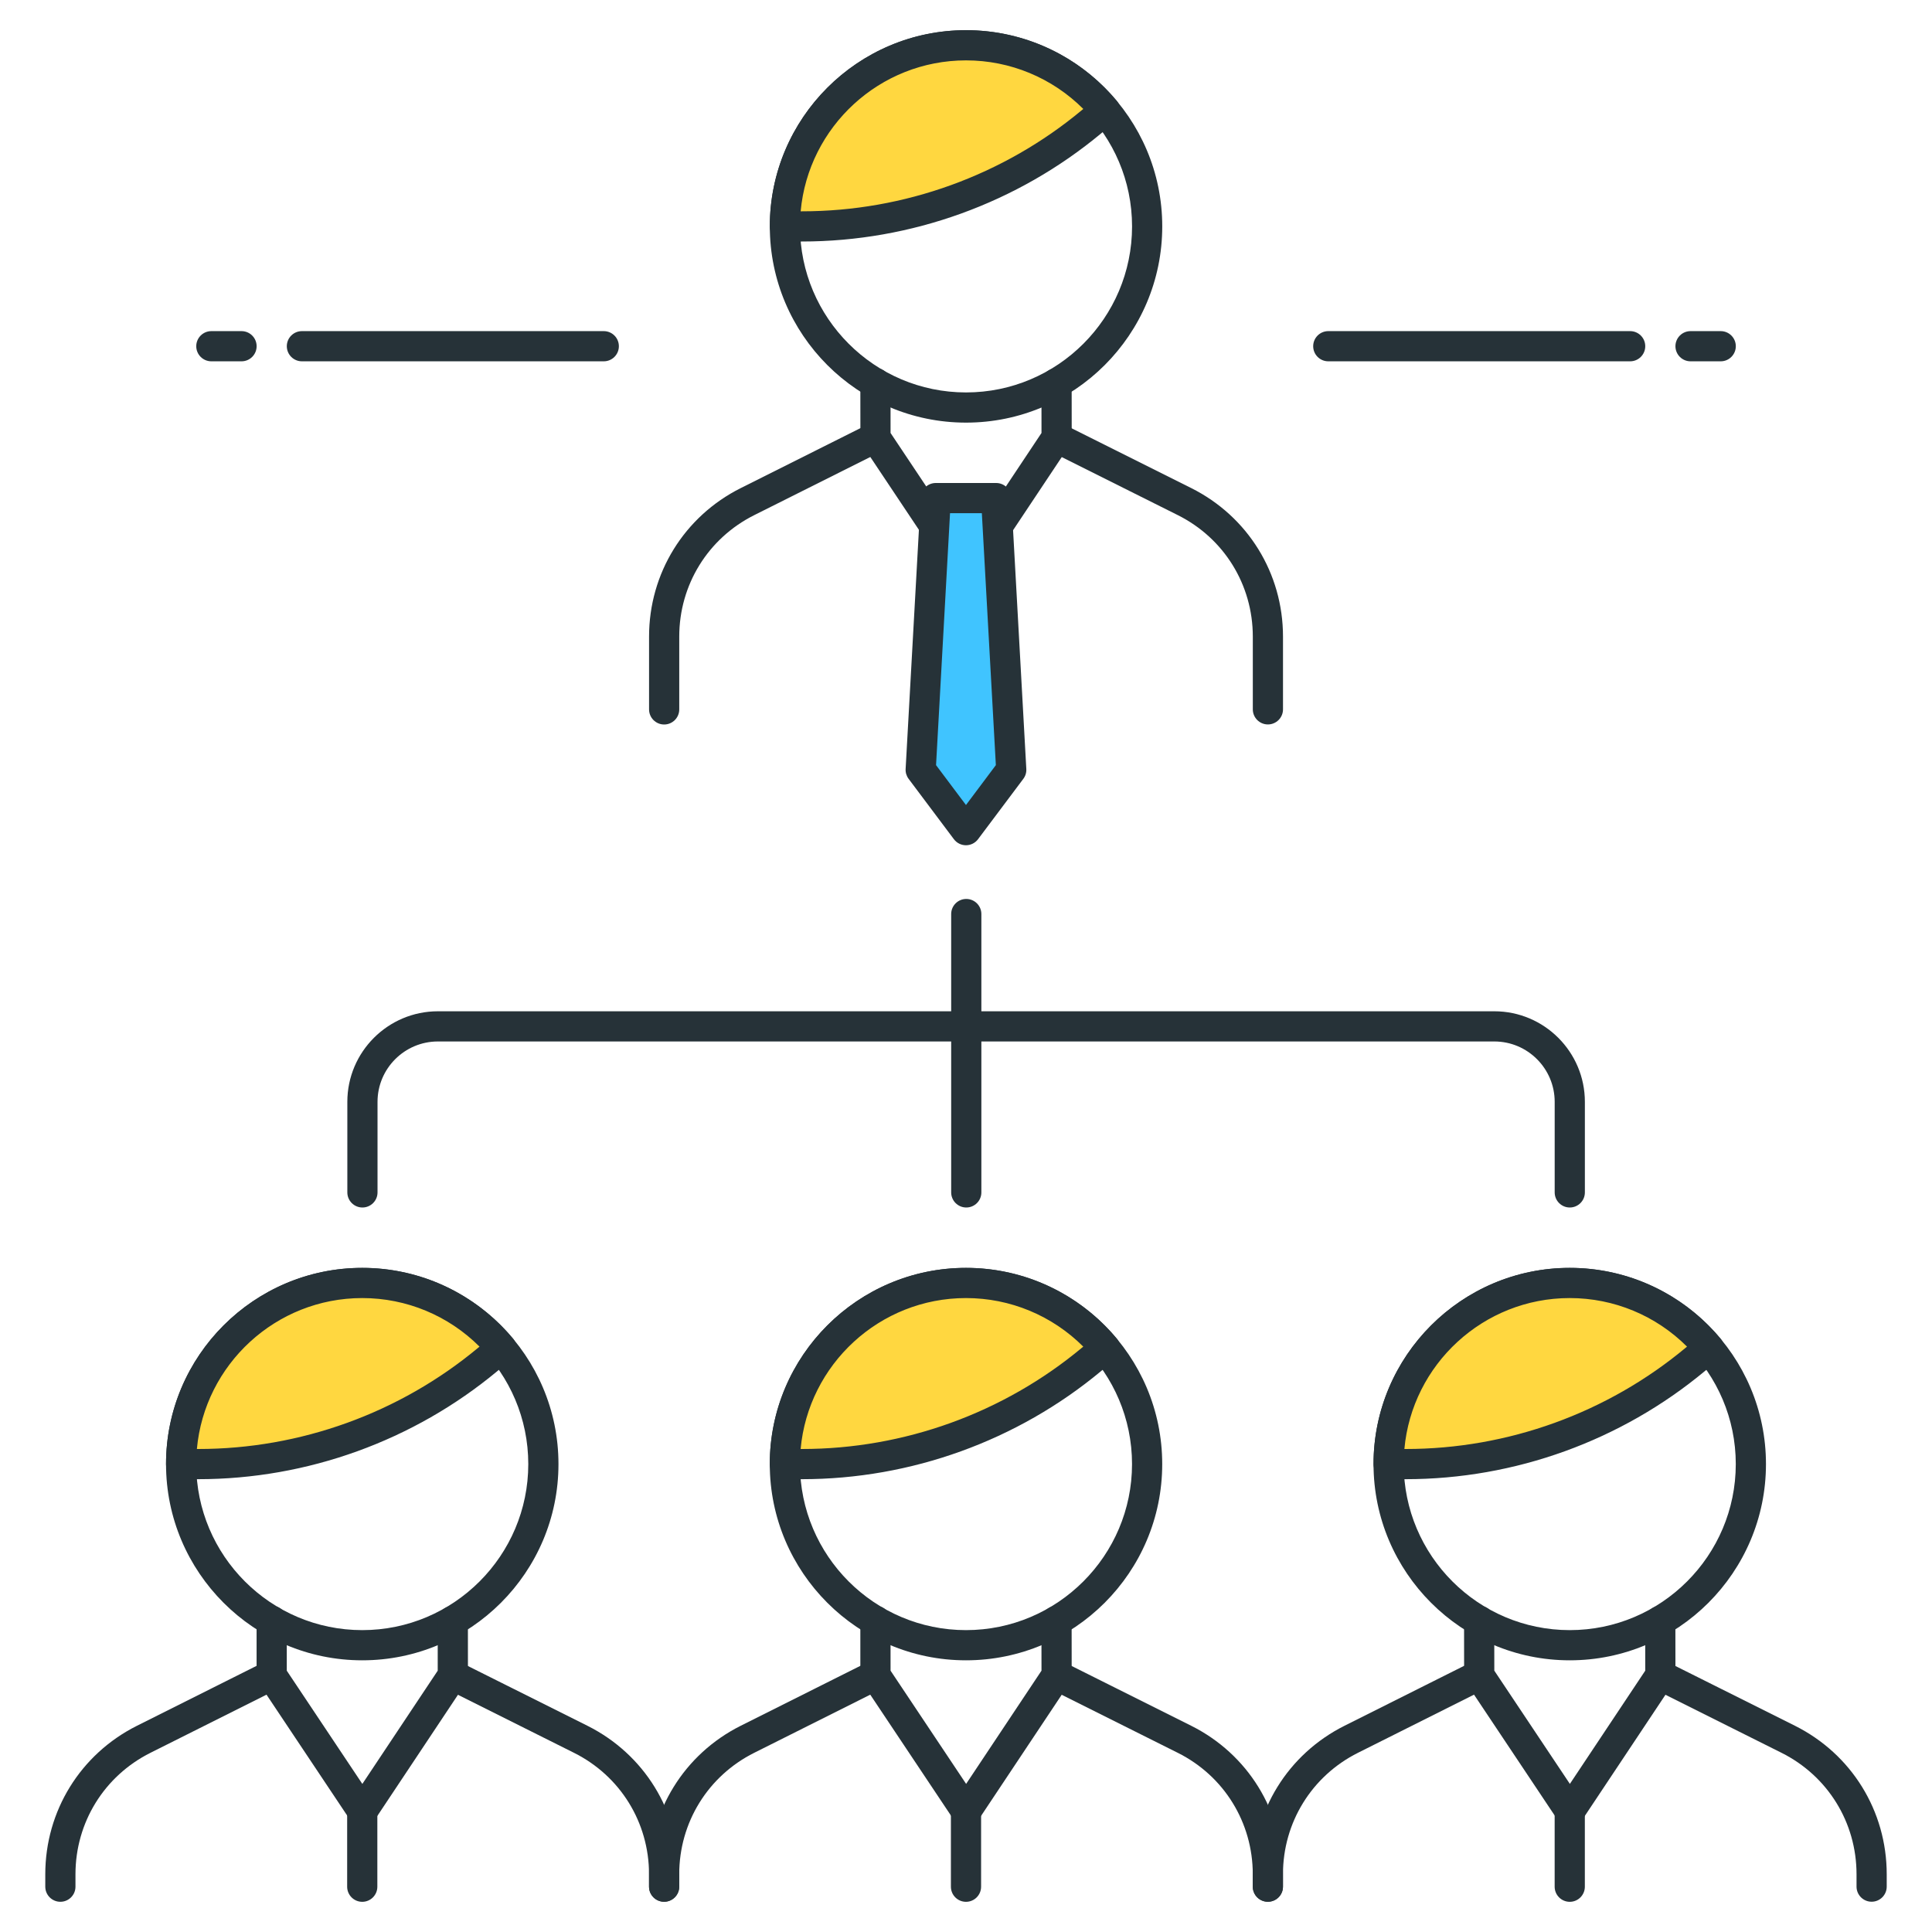 <?xml version="1.0" encoding="utf-8"?>
<!-- Generator: Adobe Illustrator 21.1.0, SVG Export Plug-In . SVG Version: 6.00 Build 0)  -->
<svg version="1.1" id="Layer_1" xmlns="http://www.w3.org/2000/svg" xmlns:xlink="http://www.w3.org/1999/xlink" x="0px" y="0px"
	 viewBox="0 0 64 64" style="enable-background:new 0 0 64 64;" xml:space="preserve">
<style type="text/css">
	.st0{fill:#263238;}
	.st1{fill:#FFD740;}
	.st2{fill:#40C4FF;}
	.st3{fill:#FF5252;}
	.st4{fill:#4DB6AC;}
	.st5{fill:#FFFFFF;}
	.st6{fill:#37474F;}
	.st7{fill:#4FC3F7;}
</style>
<g>
	<g>
		<path class="st0" d="M20.001,11.969h-10c-0.276,0-0.5-0.224-0.5-0.5s0.224-0.5,0.5-0.5h10c0.276,0,0.5,0.224,0.5,0.5
			S20.277,11.969,20.001,11.969z"/>
	</g>
	<g>
		<path class="st0" d="M8.001,11.969h-1c-0.276,0-0.5-0.224-0.5-0.5s0.224-0.5,0.5-0.5h1c0.276,0,0.5,0.224,0.5,0.5
			S8.277,11.969,8.001,11.969z"/>
	</g>
	<g>
		<path class="st0" d="M54.001,11.969h-10c-0.276,0-0.5-0.224-0.5-0.5s0.224-0.5,0.5-0.5h10c0.276,0,0.5,0.224,0.5,0.5
			S54.277,11.969,54.001,11.969z"/>
	</g>
	<g>
		<path class="st0" d="M57.001,11.969h-1c-0.276,0-0.5-0.224-0.5-0.5s0.224-0.5,0.5-0.5h1c0.276,0,0.5,0.224,0.5,0.5
			S57.277,11.969,57.001,11.969z"/>
	</g>
	<g>
		<path class="st0" d="M32.009,40c-0.276,0-0.5-0.224-0.5-0.5v-9.221c0-0.276,0.224-0.5,0.5-0.5s0.5,0.224,0.5,0.5V39.5
			C32.509,39.776,32.286,40,32.009,40z"/>
	</g>
	<g>
		<path class="st0" d="M52.001,40c-0.276,0-0.5-0.224-0.5-0.5v-3c0-1.103-0.897-2-2-2H14.506c-1.103,0-2,0.897-2,2v3
			c0,0.276-0.224,0.5-0.5,0.5s-0.5-0.224-0.5-0.5v-3c0-1.654,1.346-3,3-3h34.995c1.654,0,3,1.346,3,3v3
			C52.501,39.776,52.277,40,52.001,40z"/>
	</g>
	<g>
		<path class="st0" d="M52,55c-3.584,0-6.5-2.916-6.5-6.5S48.416,42,52,42s6.5,2.916,6.5,6.5S55.584,55,52,55z M52,43
			c-3.032,0-5.5,2.468-5.5,5.5S48.968,54,52,54s5.5-2.468,5.5-5.5S55.032,43,52,43z"/>
	</g>
	<g>
		<path class="st1" d="M56.16,45.031l0.447-0.372C55.507,43.34,53.852,42.5,52,42.5c-3.314,0-6,2.686-6,6h0.566
			C50.072,48.5,53.466,47.273,56.16,45.031z"/>
		<path class="st0" d="M46.566,49H46c-0.276,0-0.5-0.224-0.5-0.5c0-3.584,2.916-6.5,6.5-6.5c1.932,0,3.75,0.853,4.991,2.339
			c0.085,0.102,0.126,0.233,0.114,0.365c-0.012,0.133-0.076,0.255-0.179,0.34l-0.447,0.372l0,0C53.701,47.727,50.181,49,46.566,49z
			 M46.522,48h0.044c3.381,0,6.675-1.19,9.274-3.354l0.045-0.037C54.856,43.581,53.466,43,52,43C49.136,43,46.775,45.2,46.522,48z
			 M56.16,45.031h0.01H56.16z"/>
	</g>
	<g>
		<path class="st0" d="M52.005,60.496c-0.167,0-0.323-0.083-0.416-0.223l-3.004-4.501c-0.055-0.082-0.084-0.178-0.084-0.276
			l-0.002-1.804c0-0.276,0.224-0.501,0.499-0.501c0.001,0,0.001,0,0.001,0c0.276,0,0.5,0.224,0.5,0.499l0.002,1.653l2.503,3.751
			l2.497-3.751l-0.002-1.646c0-0.276,0.224-0.501,0.499-0.501c0.001,0,0.001,0,0.001,0c0.276,0,0.5,0.224,0.5,0.499l0.002,1.798
			c0,0.1-0.029,0.196-0.084,0.278l-2.996,4.501C52.328,60.412,52.173,60.496,52.005,60.496L52.005,60.496z"/>
	</g>
	<g>
		<path class="st0" d="M62,62.997c-0.276,0-0.5-0.224-0.5-0.5v-0.41c0-1.715-0.953-3.258-2.487-4.024l-4.236-2.118
			c-0.247-0.124-0.347-0.424-0.224-0.671c0.125-0.246,0.424-0.347,0.671-0.224l4.236,2.118c1.875,0.938,3.04,2.822,3.04,4.919v0.41
			C62.5,62.773,62.276,62.997,62,62.997z"/>
	</g>
	<g>
		<path class="st0" d="M42,62.999c-0.276,0-0.5-0.224-0.5-0.5v-0.412c0-2.095,1.164-3.979,3.037-4.918l4.235-2.122
			c0.244-0.124,0.547-0.024,0.671,0.224c0.123,0.246,0.023,0.547-0.224,0.671l-4.235,2.122c-1.532,0.768-2.484,2.31-2.484,4.023
			v0.412C42.5,62.775,42.276,62.999,42,62.999z"/>
	</g>
	<g>
		<path class="st0" d="M52,63c-0.276,0-0.5-0.224-0.5-0.5v-2.504c0-0.276,0.224-0.5,0.5-0.5s0.5,0.224,0.5,0.5V62.5
			C52.5,62.776,52.276,63,52,63z"/>
	</g>
	<g>
		<path class="st0" d="M32,55c-3.584,0-6.5-2.916-6.5-6.5S28.416,42,32,42s6.5,2.916,6.5,6.5S35.584,55,32,55z M32,43
			c-3.033,0-5.5,2.468-5.5,5.5S28.967,54,32,54c3.032,0,5.5-2.468,5.5-5.5S35.032,43,32,43z"/>
	</g>
	<g>
		<path class="st1" d="M36.16,45.031l0.447-0.372C35.507,43.34,33.852,42.5,32,42.5c-3.314,0-6,2.686-6,6h0.566
			C30.072,48.5,33.466,47.273,36.16,45.031z"/>
		<path class="st0" d="M26.566,49H26c-0.276,0-0.5-0.224-0.5-0.5c0-3.584,2.916-6.5,6.5-6.5c1.932,0,3.75,0.853,4.991,2.339
			c0.085,0.102,0.126,0.233,0.114,0.365c-0.012,0.133-0.076,0.255-0.179,0.34l-0.447,0.372l0,0C33.701,47.727,30.181,49,26.566,49z
			 M26.522,48h0.044c3.381,0,6.675-1.19,9.274-3.354l0.045-0.037C34.856,43.581,33.466,43,32,43C29.136,43,26.776,45.2,26.522,48z
			 M36.16,45.031h0.01H36.16z"/>
	</g>
	<g>
		<path class="st0" d="M32.004,60.496c-0.167,0-0.323-0.083-0.416-0.223l-3.004-4.501C28.53,55.69,28.5,55.594,28.5,55.495
			L28.5,53.691c0-0.275,0.224-0.5,0.5-0.5c0,0,0,0,0,0c0.276,0,0.5,0.224,0.5,0.5l0.001,1.652l2.503,3.751l2.497-3.751l-0.002-1.646
			c0-0.276,0.224-0.501,0.499-0.501c0.001,0,0.001,0,0.001,0c0.276,0,0.5,0.224,0.5,0.499l0.002,1.798
			c0,0.1-0.029,0.196-0.084,0.278l-2.997,4.501C32.328,60.412,32.172,60.496,32.004,60.496
			C32.004,60.496,32.004,60.496,32.004,60.496z"/>
	</g>
	<g>
		<path class="st0" d="M42,62.997c-0.276,0-0.5-0.224-0.5-0.5v-0.41c0-1.715-0.953-3.258-2.487-4.024l-4.236-2.118
			c-0.247-0.124-0.347-0.424-0.224-0.671c0.124-0.246,0.424-0.347,0.671-0.224l4.236,2.118c1.875,0.938,3.04,2.822,3.04,4.919v0.41
			C42.5,62.773,42.276,62.997,42,62.997z"/>
	</g>
	<g>
		<path class="st0" d="M22,62.999c-0.276,0-0.5-0.224-0.5-0.5v-0.412c0-2.095,1.164-3.979,3.036-4.918l4.236-2.122
			c0.249-0.125,0.548-0.024,0.671,0.224c0.124,0.246,0.023,0.547-0.223,0.671l-4.236,2.122c-1.533,0.768-2.484,2.31-2.484,4.023
			v0.412C22.5,62.775,22.276,62.999,22,62.999z"/>
	</g>
	<g>
		<path class="st0" d="M32,63c-0.276,0-0.5-0.224-0.5-0.5v-2.504c0-0.276,0.224-0.5,0.5-0.5s0.5,0.224,0.5,0.5V62.5
			C32.5,62.776,32.276,63,32,63z"/>
	</g>
	<g>
		<path class="st0" d="M12,55c-3.584,0-6.5-2.916-6.5-6.5S8.416,42,12,42s6.5,2.916,6.5,6.5S15.584,55,12,55z M12,43
			c-3.033,0-5.5,2.468-5.5,5.5S8.967,54,12,54s5.5-2.468,5.5-5.5S15.033,43,12,43z"/>
	</g>
	<g>
		<path class="st1" d="M16.16,45.031l0.447-0.372C15.507,43.34,13.852,42.5,12,42.5c-3.314,0-6,2.686-6,6h0.566
			C10.072,48.5,13.466,47.273,16.16,45.031z"/>
		<path class="st0" d="M6.566,49H6c-0.276,0-0.5-0.224-0.5-0.5c0-3.584,2.916-6.5,6.5-6.5c1.931,0,3.75,0.853,4.991,2.339
			c0.085,0.102,0.126,0.233,0.114,0.365c-0.012,0.133-0.076,0.255-0.178,0.34l-0.447,0.372l0,0C13.701,47.727,10.181,49,6.566,49z
			 M6.522,48h0.044c3.381,0,6.674-1.19,9.274-3.354l0.045-0.037C14.856,43.581,13.466,43,12,43C9.136,43,6.776,45.2,6.522,48z
			 M16.16,45.031h0.01H16.16z"/>
	</g>
	<g>
		<path class="st0" d="M12.004,60.496c-0.167,0-0.323-0.083-0.416-0.223l-3.004-4.501C8.53,55.69,8.5,55.594,8.5,55.495L8.5,53.691
			c0-0.275,0.224-0.5,0.5-0.5c0,0,0,0,0,0c0.276,0,0.5,0.224,0.5,0.5L9.5,55.344l2.503,3.751l2.497-3.751L14.5,53.697
			c0-0.275,0.224-0.5,0.5-0.5c0,0,0,0,0,0c0.276,0,0.5,0.224,0.5,0.5l0.001,1.798c0,0.099-0.029,0.195-0.084,0.277l-2.996,4.501
			C12.328,60.412,12.172,60.496,12.004,60.496C12.004,60.496,12.004,60.496,12.004,60.496z"/>
	</g>
	<g>
		<path class="st0" d="M22,62.997c-0.276,0-0.5-0.224-0.5-0.5v-0.41c0-1.716-0.953-3.258-2.488-4.024l-4.236-2.118
			c-0.247-0.124-0.347-0.424-0.224-0.671c0.124-0.246,0.424-0.348,0.671-0.224l4.236,2.118c1.875,0.938,3.041,2.822,3.041,4.919
			v0.41C22.5,62.773,22.276,62.997,22,62.997z"/>
	</g>
	<g>
		<path class="st0" d="M2,62.999c-0.276,0-0.5-0.224-0.5-0.5v-0.412c0-2.095,1.164-3.979,3.036-4.918l4.236-2.122
			c0.248-0.125,0.547-0.024,0.671,0.224c0.124,0.246,0.023,0.547-0.223,0.671l-4.236,2.122C3.452,58.831,2.5,60.373,2.5,62.087
			v0.412C2.5,62.775,2.276,62.999,2,62.999z"/>
	</g>
	<g>
		<path class="st0" d="M12,63c-0.276,0-0.5-0.224-0.5-0.5v-2.504c0-0.276,0.224-0.5,0.5-0.5s0.5,0.224,0.5,0.5V62.5
			C12.5,62.776,12.276,63,12,63z"/>
	</g>
	<g>
		<path class="st0" d="M32.001,14c-3.584,0-6.5-2.916-6.5-6.5s2.916-6.5,6.5-6.5s6.5,2.916,6.5,6.5S35.585,14,32.001,14z M32.001,2
			c-3.033,0-5.5,2.468-5.5,5.5s2.467,5.5,5.5,5.5c3.032,0,5.5-2.468,5.5-5.5S35.033,2,32.001,2z"/>
	</g>
	<g>
		<path class="st1" d="M36.161,4.031l0.447-0.372C35.508,2.34,33.853,1.5,32.001,1.5c-3.314,0-6,2.686-6,6h0.566
			C30.073,7.5,33.467,6.273,36.161,4.031z"/>
		<path class="st0" d="M26.567,8h-0.566c-0.276,0-0.5-0.224-0.5-0.5c0-3.584,2.916-6.5,6.5-6.5c1.932,0,3.75,0.853,4.991,2.339
			c0.085,0.102,0.126,0.233,0.114,0.365c-0.012,0.133-0.076,0.255-0.179,0.34L36.48,4.416l0,0C33.702,6.727,30.182,8,26.567,8z
			 M26.523,7h0.044c3.381,0,6.675-1.19,9.274-3.354l0.045-0.037C34.857,2.581,33.467,2,32.001,2C29.137,2,26.777,4.2,26.523,7z
			 M36.161,4.031h0.01H36.161z"/>
	</g>
	<g>
		<path class="st0" d="M32.005,19.496c-0.167,0-0.323-0.083-0.416-0.223l-3.003-4.501c-0.055-0.082-0.084-0.179-0.084-0.277
			L28.5,12.691c0-0.275,0.224-0.5,0.5-0.5h0c0.276,0,0.5,0.224,0.5,0.5l0.001,1.652l2.503,3.751l2.497-3.751L34.5,12.698
			c0-0.276,0.224-0.501,0.499-0.501c0.001,0,0.001,0,0.001,0c0.276,0,0.5,0.224,0.5,0.499l0.002,1.798
			c0,0.1-0.029,0.196-0.084,0.278l-2.997,4.501C32.329,19.412,32.173,19.496,32.005,19.496
			C32.005,19.496,32.005,19.496,32.005,19.496z"/>
	</g>
	<g>
		<path class="st0" d="M42.001,23.998c-0.276,0-0.5-0.224-0.5-0.5v-2.411c0-1.715-0.953-3.258-2.487-4.024l-4.236-2.118
			c-0.247-0.124-0.347-0.424-0.224-0.671c0.125-0.246,0.424-0.348,0.671-0.224l4.236,2.118c1.875,0.938,3.04,2.822,3.04,4.919v2.411
			C42.501,23.774,42.277,23.998,42.001,23.998z"/>
	</g>
	<g>
		<path class="st0" d="M22.001,24c-0.276,0-0.5-0.224-0.5-0.5v-2.413c0-2.095,1.164-3.979,3.037-4.918l4.236-2.122
			c0.249-0.124,0.548-0.024,0.671,0.224c0.124,0.246,0.023,0.547-0.223,0.671l-4.236,2.122c-1.533,0.768-2.485,2.31-2.485,4.023
			V23.5C22.501,23.776,22.277,24,22.001,24z"/>
	</g>
	<g>
		<polygon class="st2" points="33.498,25.5 31.998,27.5 30.498,25.5 30.998,16.5 32.998,16.5 		"/>
		<path class="st0" d="M31.999,28c-0.157,0-0.306-0.074-0.4-0.2l-1.5-2c-0.071-0.094-0.106-0.21-0.099-0.327l0.5-9
			C30.514,16.207,30.733,16,30.999,16h2c0.265,0,0.485,0.207,0.5,0.473l0.499,9c0.007,0.117-0.028,0.233-0.099,0.327l-1.5,2
			C32.304,27.926,32.156,28,31.999,28z M31.008,25.346l0.991,1.321l0.99-1.321L32.525,17h-1.054L31.008,25.346z"/>
	</g>
</g>
</svg>
